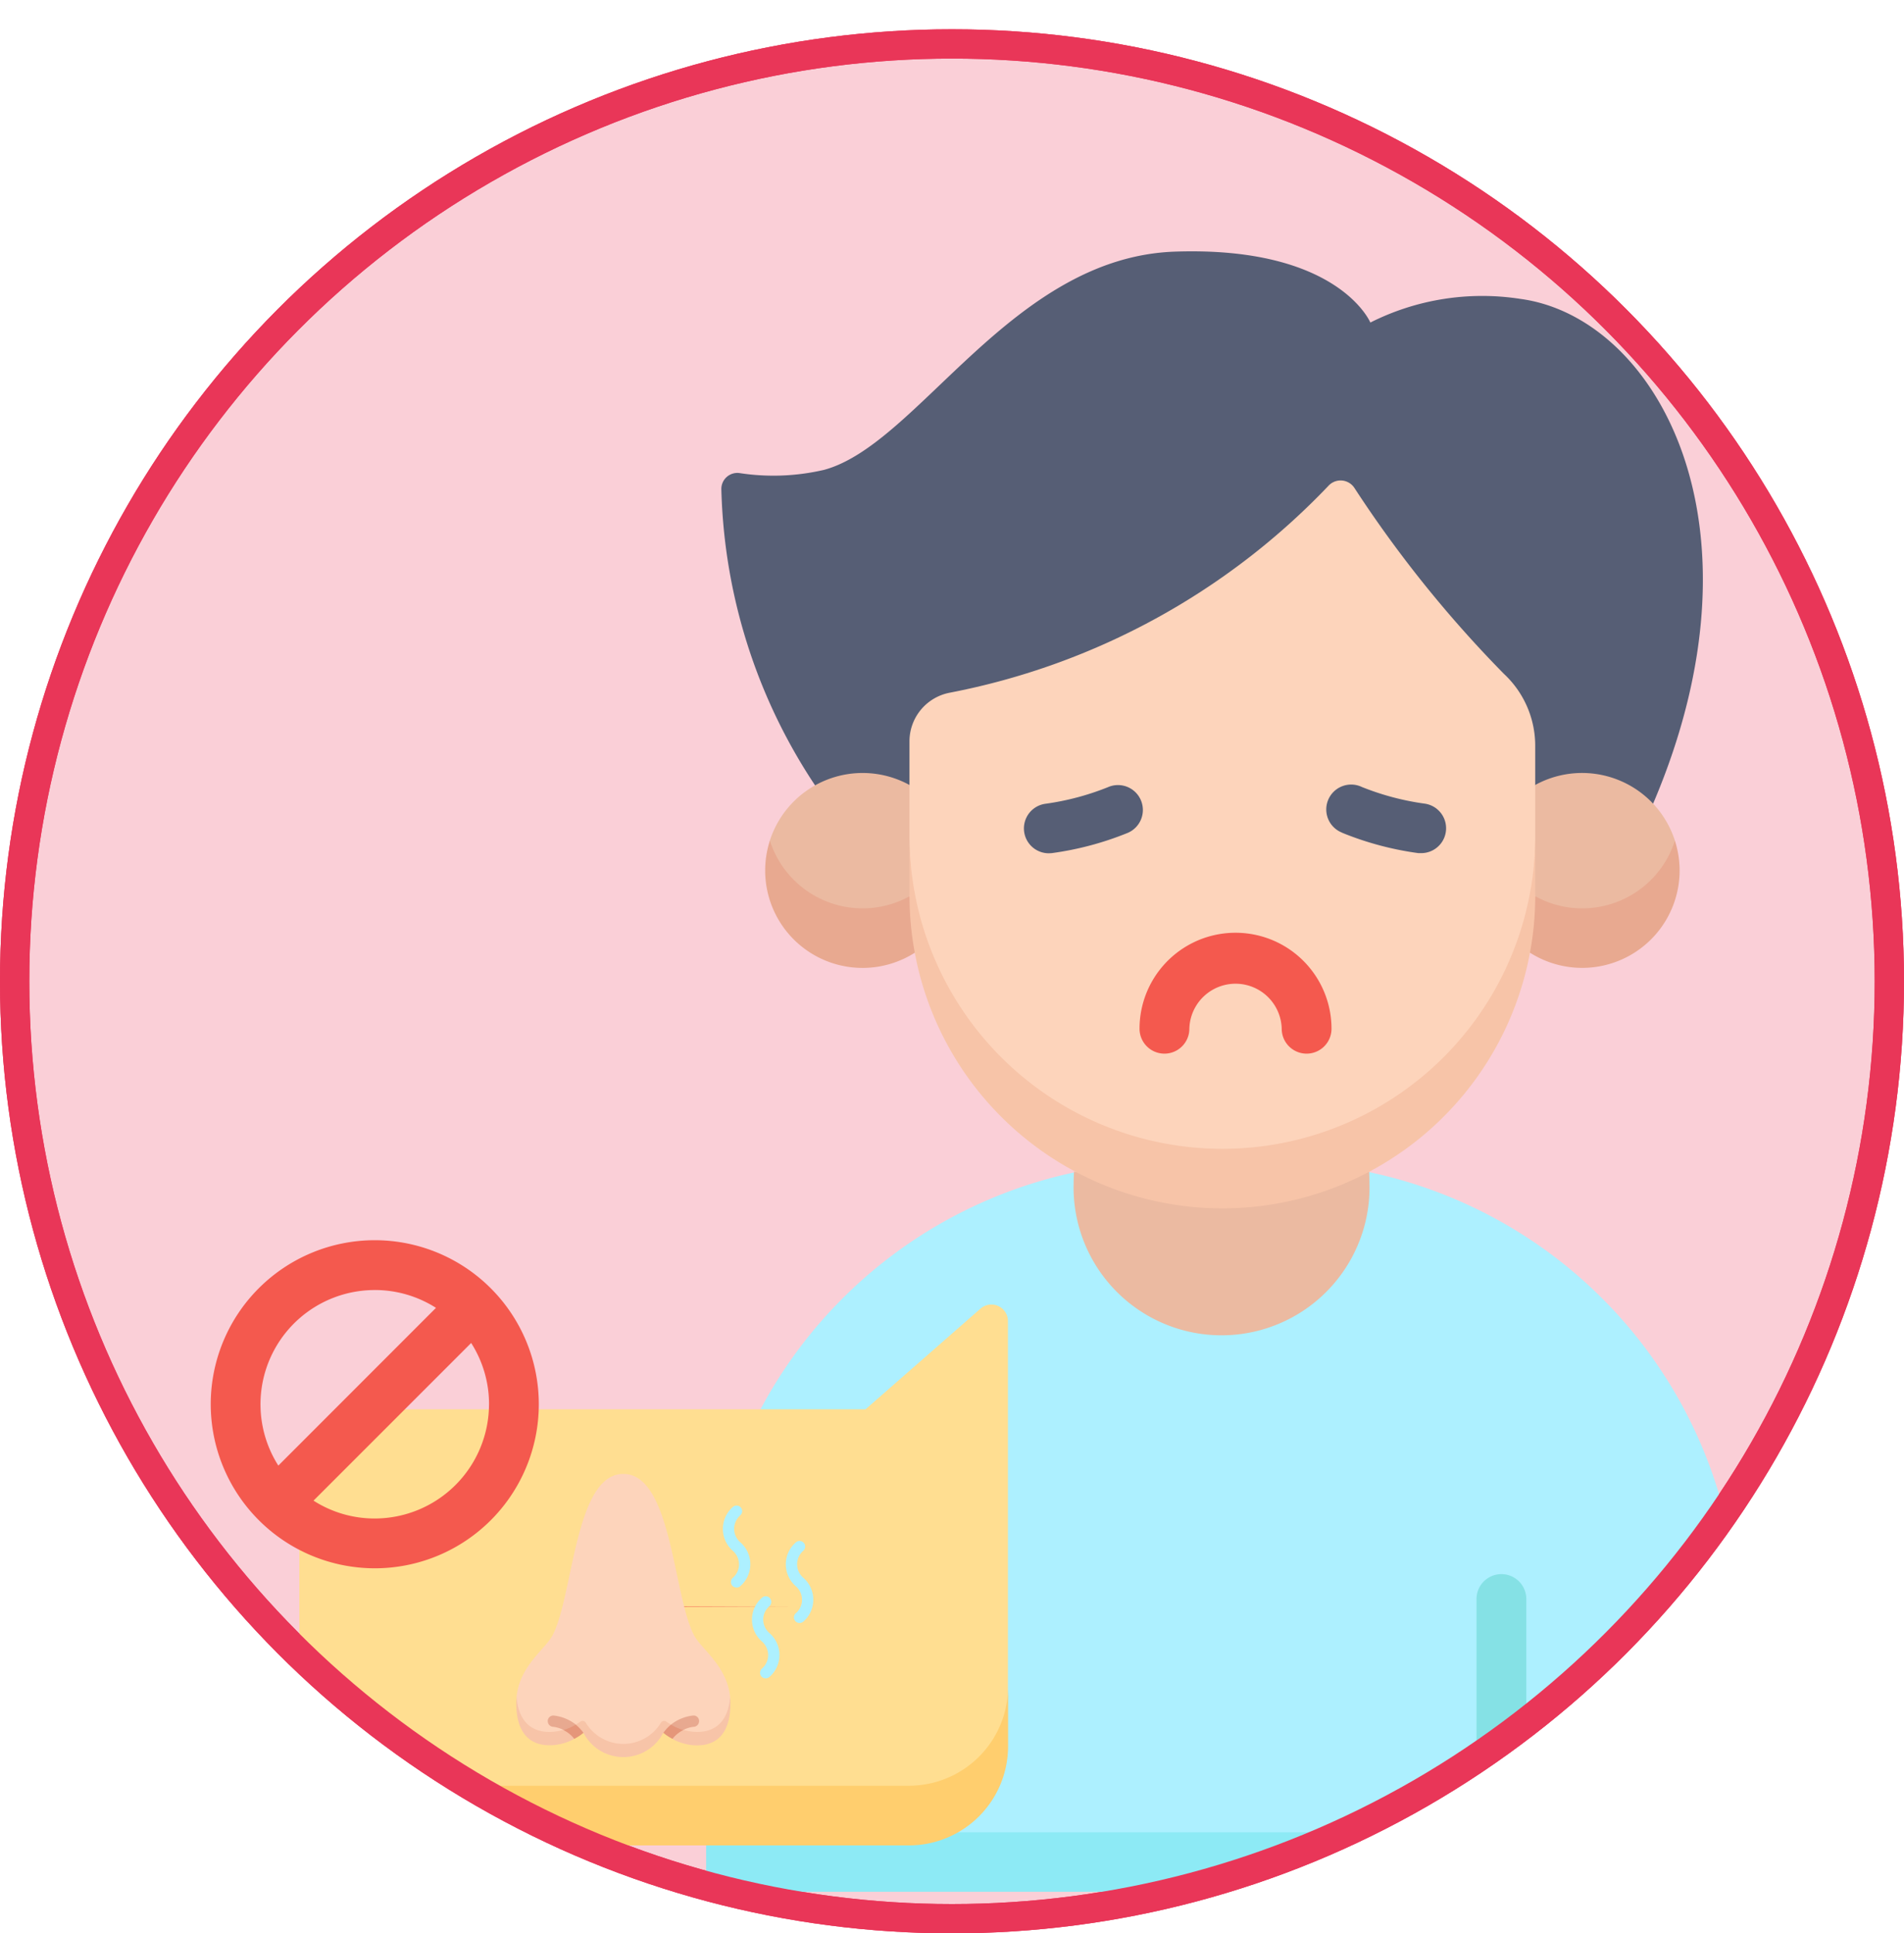 <svg xmlns="http://www.w3.org/2000/svg" xmlns:xlink="http://www.w3.org/1999/xlink" width="65" height="66" viewBox="0 0 65 66">
  <defs>
    <clipPath id="clip-path">
      <circle id="Ellipse_35" data-name="Ellipse 35" cx="32.5" cy="32.5" r="32.5" transform="translate(1828 2277)" fill="#fff"/>
    </clipPath>
  </defs>
  <g id="Group_241" data-name="Group 241" transform="translate(-110 -1787)">
    <g id="Group_124" data-name="Group 124" transform="translate(-145 299)">
      <g id="Ellipse_23" data-name="Ellipse 23" transform="translate(255 1489)" fill="rgba(233,54,88,0.24)" stroke="#e93658" stroke-width="1">
        <circle cx="32.5" cy="32.5" r="32.5" stroke="none"/>
        <circle cx="32.5" cy="32.5" r="32" fill="none"/>
      </g>
    </g>
    <g id="Mask_Group_18" data-name="Mask Group 18" transform="translate(-1718 -490)" clip-path="url(#clip-path)">
      <g id="Group_190" data-name="Group 190" transform="translate(1838.091 2285.581)">
        <g id="loss-of-sense-of-taste" transform="translate(-2.898 0)">
          <g id="Group_112" data-name="Group 112" transform="translate(3.026 0)">
            <g id="Group_111" data-name="Group 111" transform="translate(0)">
              <g id="Group_110" data-name="Group 110" transform="translate(13.888)">
                <path id="Path_466" data-name="Path 466" d="M189.542,309.886l.985-3.122V302.9a15.892,15.892,0,0,0-12.621-15.551,10.721,10.721,0,0,1-10.006,0A15.893,15.893,0,0,0,155.281,302.9v6.991l17.623.985Z" transform="translate(-155.281 -255.918)" fill="#adf0ff"/>
                <path id="Path_467" data-name="Path 467" d="M163.214,18.23a19.1,19.1,0,0,1-3.2-10.112.546.546,0,0,1,.621-.549,7.62,7.62,0,0,0,2.885-.11C166.742,6.59,169.914.2,175.5.009s6.67,2.421,6.67,2.421a8.489,8.489,0,0,1,5.124-.807c4.593.621,8.629,7.619,4.528,17.233Z" transform="translate(-159.495 0)" fill="#565e75"/>
                <path id="Path_468" data-name="Path 468" d="M175.156,165.107a3.238,3.238,0,0,0,3.168,3.3l1.6-1.4c0-.008,1.4-1.888,1.4-1.9l-1.4-1.9a3.327,3.327,0,0,0-4.768,1.9Z" transform="translate(-172.982 -144.99)" fill="#ebbaa1"/>
                <path id="Path_469" data-name="Path 469" d="M177.03,186.217a3.324,3.324,0,0,1-3.167-2.311,3.325,3.325,0,0,0,4.946,3.827l.873-1.161-1.052-.767A3.31,3.31,0,0,1,177.03,186.217Z" transform="translate(-171.688 -163.789)" fill="#e8a990"/>
                <path id="Path_470" data-name="Path 470" d="M407.445,165.107a3.238,3.238,0,0,1-3.169,3.3l-1.6-1.4c0-.008-1.394-1.888-1.394-1.9l1.394-1.9a3.328,3.328,0,0,1,4.77,1.9Z" transform="translate(-374.374 -144.99)" fill="#ebbaa1"/>
                <path id="Path_471" data-name="Path 471" d="M407.061,186.217a3.32,3.32,0,0,0,3.165-2.311,3.363,3.363,0,0,1,.161,1.017,3.326,3.326,0,0,1-5.107,2.809l-.873-1.161,1.053-.767A3.3,3.3,0,0,0,407.061,186.217Z" transform="translate(-377.154 -163.789)" fill="#e8a990"/>
                <path id="Path_472" data-name="Path 472" d="M269.984,287.156c-.009.133-.015.263-.015.4a5.052,5.052,0,1,0,10.1,0c0-.133-.006-.263-.012-.4C280.06,287.156,269.975,287.289,269.984,287.156Z" transform="translate(-257.424 -255.747)" fill="#ebbaa1"/>
                <path id="Path_473" data-name="Path 473" d="M229.429,95.31c5.9,0,10.682-4.144,10.682-11.665V80.578a3.352,3.352,0,0,0-1.069-2.468,40.863,40.863,0,0,1-5.107-6.352.564.564,0,0,0-.886-.063,24.158,24.158,0,0,1-12.934,7.061,1.692,1.692,0,0,0-1.366,1.662v3.227C218.75,90.741,223.532,95.31,229.429,95.31Z" transform="translate(-211.808 -63.688)" fill="#fdd4bb"/>
                <path id="Path_474" data-name="Path 474" d="M229.429,193.134a10.68,10.68,0,0,1-10.679-10.681v2.032a10.681,10.681,0,1,0,21.362,0v-2.032A10.68,10.68,0,0,1,229.429,193.134Z" transform="translate(-211.808 -162.497)" fill="#f7c4a8"/>
                <path id="Path_475" data-name="Path 475" d="M155.266,495.407h26.3l.847-1.016-.847-1.016h-26.3Z" transform="translate(-155.266 -439.407)" fill="#8deaf5"/>
                <path id="Path_476" data-name="Path 476" d="M411.568,468v-3.122h-8.1V468l4.051.985Z" transform="translate(-376.319 -414.024)" fill="#fdd4bb"/>
                <path id="Path_477" data-name="Path 477" d="M411.568,493.375h-7.251l-.849,1.016.849,1.016h6.706a.548.548,0,0,0,.545-.545Z" transform="translate(-376.319 -439.407)" fill="#f7c4a8"/>
                <path id="Path_478" data-name="Path 478" d="M397.416,421.684v-7.963a.849.849,0,0,0-1.7,0v7.963l.849,1.013Z" transform="translate(-369.417 -367.715)" fill="#85e1e5"/>
                <path id="Path_479" data-name="Path 479" d="M395.719,493.375h1.7v2.032h-1.7Z" transform="translate(-369.417 -439.407)" fill="#6ed6d6"/>
              </g>
              <path id="Path_491" data-name="Path 491" d="M37.876,360.592H55.292c1.87,0,3.387-1.66,3.387-4.367V343.746a.565.565,0,0,0-.936-.427l-3.927,3.438H37.876a3.386,3.386,0,0,0-3.388,3.385v6.083C34.488,359.437,36.005,360.592,37.876,360.592Z" transform="translate(-34.488 -307.227)" fill="#ffde91"/>
              <path id="Path_492" data-name="Path 492" d="M55.3,465.854H37.879a3.388,3.388,0,0,1-3.387-3.385V464.5a3.389,3.389,0,0,0,3.387,3.391H55.3a3.389,3.389,0,0,0,3.388-3.391v-2.029A3.388,3.388,0,0,1,55.3,465.854Z" transform="translate(-34.492 -413.474)" fill="#ffce6e"/>
            </g>
          </g>
          <path id="Path_482" data-name="Path 482" d="M121.657,422.844h-7.7v.031Z" transform="translate(-101.558 -376.59)" fill="#f4594e"/>
          <g id="Group_115" data-name="Group 115" transform="translate(0 18.219)">
            <path id="Path_485" data-name="Path 485" d="M291.38,216.811a.851.851,0,0,0,.852-.85,1.577,1.577,0,0,1,3.153,0,.85.85,0,1,0,1.7,0,3.277,3.277,0,0,0-6.554,0,.851.851,0,0,0,.852.85Z" transform="translate(-258.822 -207.642)" fill="#f4594e"/>
            <path id="Path_486" data-name="Path 486" d="M255.42,168.883a10.673,10.673,0,0,0,2.6-.694.85.85,0,0,0-.678-1.559,9,9,0,0,1-2.131.567.849.849,0,0,0,.1,1.691Q255.365,168.887,255.42,168.883Z" transform="translate(-226.708 -166.559)" fill="#565e75"/>
            <path id="Path_487" data-name="Path 487" d="M349.637,168.189a10.672,10.672,0,0,0,2.6.694c.037,0,.071,0,.105,0a.849.849,0,0,0,.1-1.691,9.044,9.044,0,0,1-2.134-.567.85.85,0,1,0-.675,1.559Z" transform="translate(-311.008 -166.559)" fill="#565e75"/>
            <path id="Path_488" data-name="Path 488" d="M52.956,238.059a5.6,5.6,0,1,0-5.6-5.6A5.606,5.606,0,0,0,52.956,238.059Zm3.9-5.6a3.905,3.905,0,0,1-3.9,3.9,3.862,3.862,0,0,1-2.091-.61l5.382-5.382A3.883,3.883,0,0,1,56.857,232.459Zm-3.9-3.9a3.888,3.888,0,0,1,2.09.609l-5.382,5.385a3.9,3.9,0,0,1,3.292-5.993Z" transform="translate(-47.355 -211.321)" fill="#f4594e"/>
          </g>
        </g>
        <g id="loss-of-sense-of-smell" transform="translate(7.534 41.735)">
          <g id="Group_107" data-name="Group 107" transform="translate(0 0)">
            <path id="Path_454" data-name="Path 454" d="M223.853,128.138c0,1.124-.533,1.415-1.124,1.415a1.827,1.827,0,0,1-1.055-.352.128.128,0,0,0-.18.029,1.5,1.5,0,0,1-2.574,0,.129.129,0,0,0-.18-.029,1.822,1.822,0,0,1-1.055.352c-.592,0-1.124-.479-1.124-1.415.1-1.065.977-1.64,1.223-2.1.72-1.344.757-5.522,2.422-5.522s1.7,4.178,2.422,5.522C222.876,126.5,223.75,127.073,223.853,128.138Z" transform="translate(-216.552 -120.516)" fill="#fdd4bb"/>
            <path id="Path_455" data-name="Path 455" d="M217.29,430.186a1.838,1.838,0,0,0,1.056-.353.127.127,0,0,1,.178.031,1.5,1.5,0,0,0,2.575,0,.128.128,0,0,1,.178-.031,1.846,1.846,0,0,0,1.055.353c.592,0,1.053-.325,1.124-1.186a1.844,1.844,0,0,1,.011.211c0,1.05-.489,1.434-1.135,1.434a1.745,1.745,0,0,1-.838-.217l-.091-.2-.226-.019a1.534,1.534,0,0,1-2.732,0l-.232.015-.082.2a1.748,1.748,0,0,1-.841.217c-.644,0-1.134-.384-1.134-1.434,0-.074,0-.142.009-.211C216.24,429.861,216.7,430.186,217.29,430.186Z" transform="translate(-216.156 -421.378)" fill="#f7c4a8"/>
            <path id="Path_457" data-name="Path 457" d="M259.375,454.619a1.479,1.479,0,0,1,.759-.31.186.186,0,0,1,.2.177.194.194,0,0,1-.177.208.965.965,0,0,0-.359.108l-.322.019Z" transform="translate(-254.094 -446.061)" fill="#e8a990"/>
            <path id="Path_459" data-name="Path 459" d="M281.219,467.154a1.5,1.5,0,0,1,.26-.279,1.939,1.939,0,0,0,.421.186,1.051,1.051,0,0,0-.369.3A1.637,1.637,0,0,1,281.219,467.154Z" transform="translate(-276.198 -458.316)" fill="#e5967a"/>
            <path id="Path_460" data-name="Path 460" d="M430.832,454.619a1.488,1.488,0,0,0-.759-.31.191.191,0,0,0-.2.177.194.194,0,0,0,.18.208,1,1,0,0,1,.359.108l.322.019Z" transform="translate(-428.798 -446.061)" fill="#e8a990"/>
            <path id="Path_461" data-name="Path 461" d="M420,467.154a1.622,1.622,0,0,0-.263-.279,1.939,1.939,0,0,1-.421.186,1.025,1.025,0,0,1,.369.3A1.607,1.607,0,0,0,420,467.154Z" transform="translate(-417.706 -458.316)" fill="#e5967a"/>
          </g>
          <g id="Group_109" data-name="Group 109" transform="translate(7.056 1.083)">
            <g id="Group_108" data-name="Group 108" transform="translate(0 0)">
              <path id="Path_463" data-name="Path 463" d="M153.858,279.153a.989.989,0,0,1,0-1.5.188.188,0,0,1,.269.019.2.2,0,0,1-.019.273.6.6,0,0,0-.211.458.615.615,0,0,0,.211.458.991.991,0,0,1,0,1.5.2.2,0,0,1-.127.046.189.189,0,0,1-.144-.062.193.193,0,0,1,.02-.273.609.609,0,0,0,.208-.461A.617.617,0,0,0,153.858,279.153Z" transform="translate(-152.523 -274.512)" fill="#adf0ff"/>
              <path id="Path_464" data-name="Path 464" d="M107.114,202.778a.991.991,0,0,1,0-1.5.191.191,0,1,1,.252.288.61.61,0,0,0,0,.92.993.993,0,0,1,0,1.5.2.2,0,0,1-.126.045.191.191,0,0,1-.125-.336.6.6,0,0,0,.209-.458A.612.612,0,0,0,107.114,202.778Z" transform="translate(-104.625 -200.025)" fill="#adf0ff"/>
              <path id="Path_465" data-name="Path 465" d="M194.039,155.093a.193.193,0,0,1,.019-.273.61.61,0,0,0,.209-.46.616.616,0,0,0-.209-.458.994.994,0,0,1,0-1.5.191.191,0,1,1,.251.288.612.612,0,0,0,0,.918.99.99,0,0,1,0,1.5.179.179,0,0,1-.124.046A.2.2,0,0,1,194.039,155.093Z" transform="translate(-193.719 -152.358)" fill="#adf0ff"/>
            </g>
          </g>
        </g>
      </g>
    </g>
    <g id="Group_240" data-name="Group 240" transform="translate(-146 837)">
      <g id="Ellipse_13" data-name="Ellipse 13" transform="translate(256 951)" fill="none" stroke="#e93658" stroke-width="1">
        <circle cx="32.5" cy="32.5" r="32.5" stroke="none"/>
        <circle cx="32.5" cy="32.5" r="32" fill="none"/>
      </g>
    </g>
  </g>
</svg>
